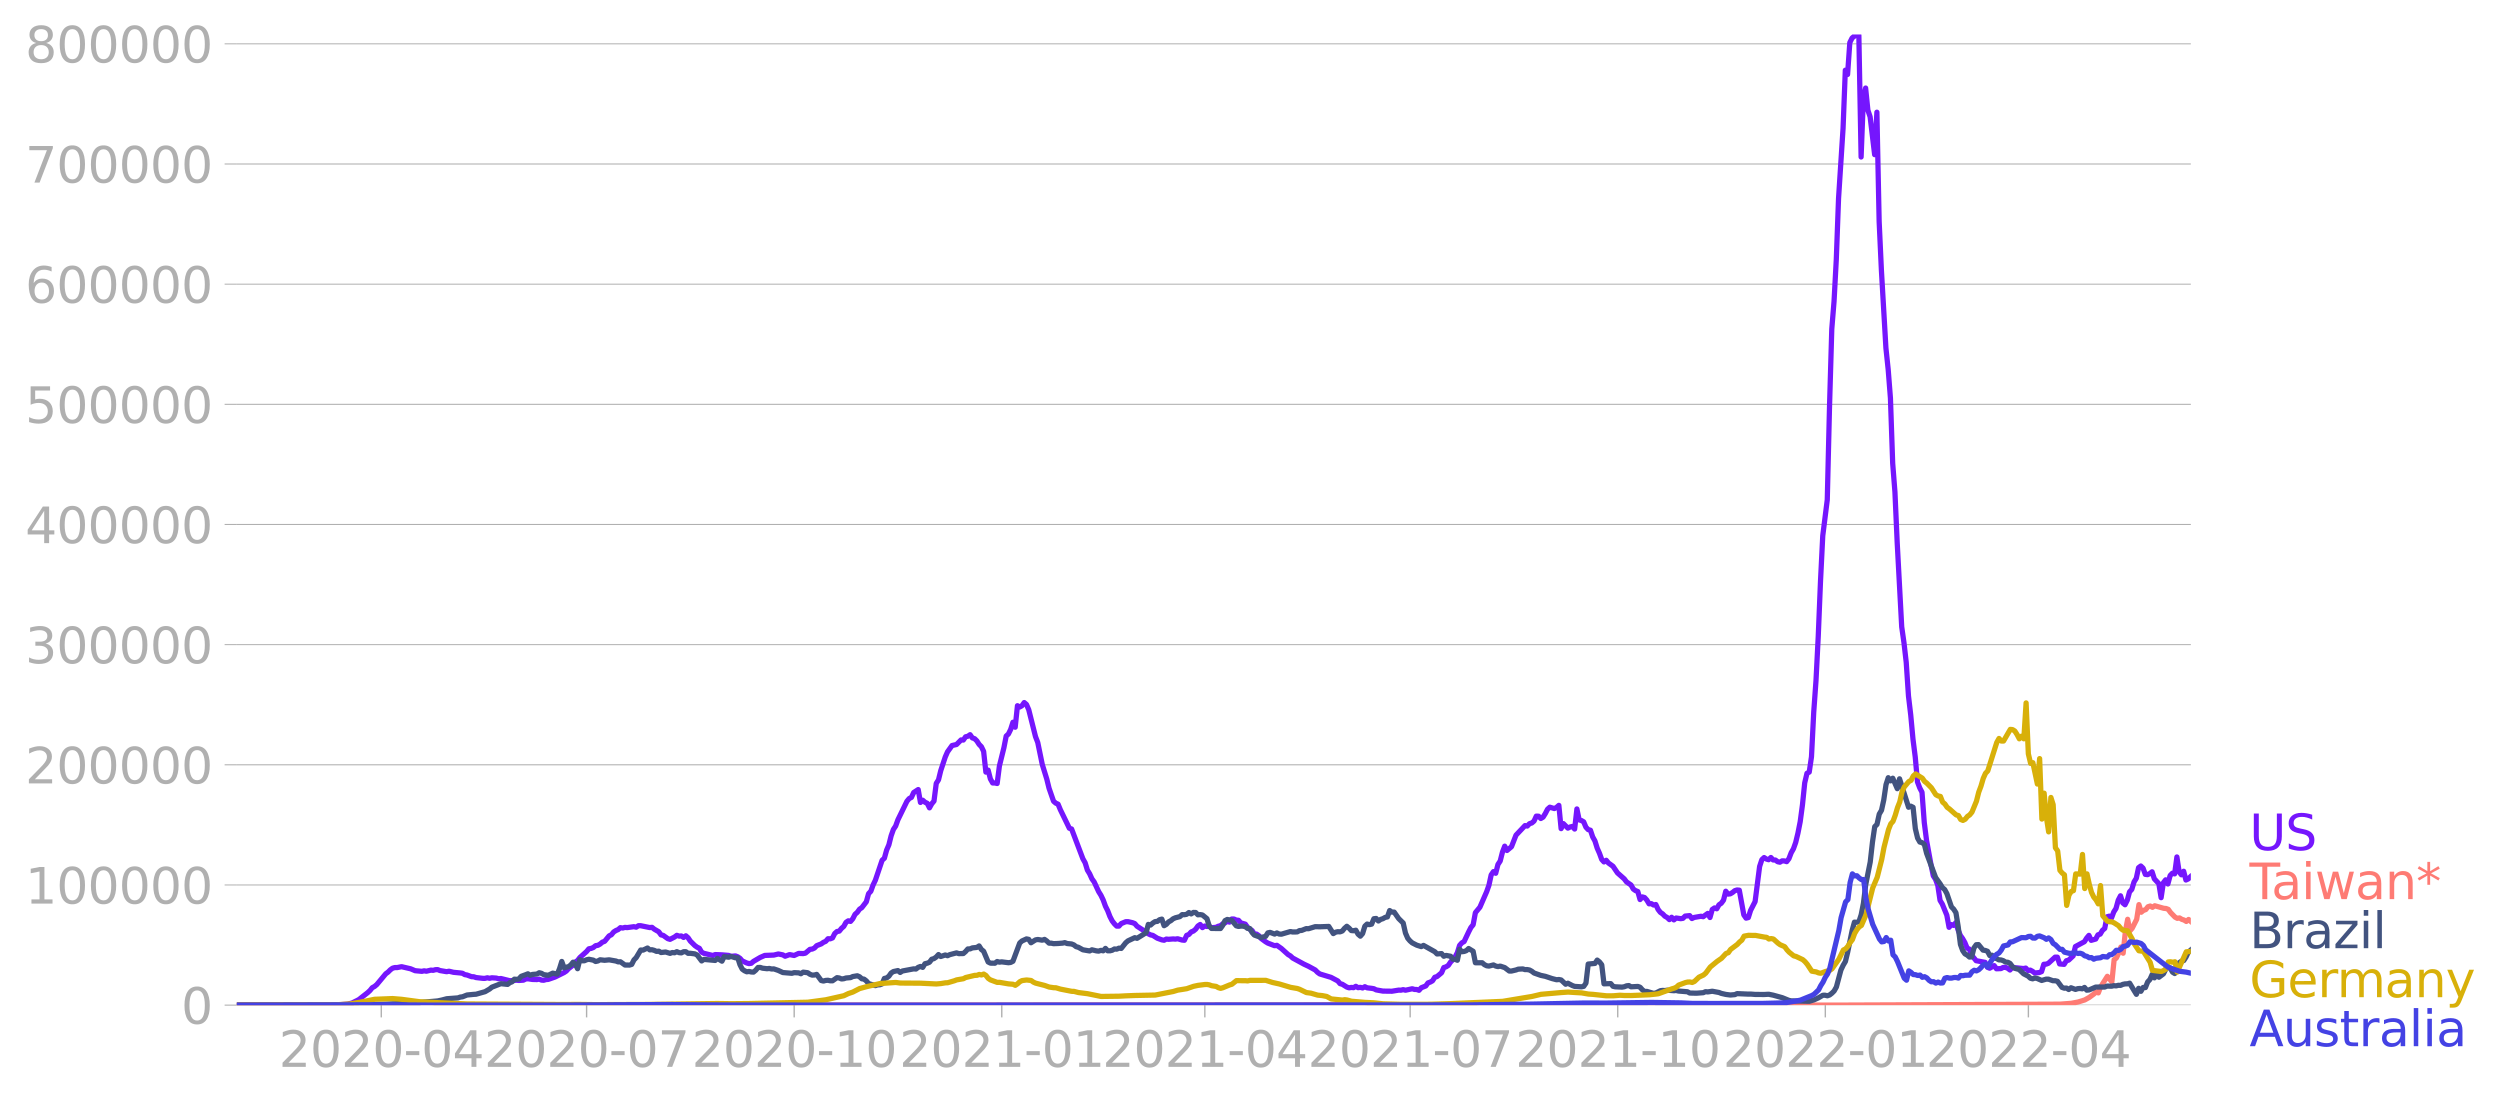 <svg xmlns:xlink="http://www.w3.org/1999/xlink" width="951.91" height="419.715" viewBox="0 0 713.933 314.786" xmlns="http://www.w3.org/2000/svg"><defs><style>*{stroke-linejoin:round;stroke-linecap:butt}</style></defs><g id="figure_1"><path d="M0 314.786h713.933V0H0v314.786z" style="fill:none" id="patch_1"/><g id="axes_1"><path d="M67.645 287.037h558V9.837h-558v277.2z" style="fill:none" id="patch_2"/><g id="matplotlib.axis_1"><g id="xtick_1"><g id="line2d_1"><defs><path id="me080d100aa" d="M0 0v3.5" style="stroke:#b0b0b0;stroke-width:.4"/></defs><use xlink:href="#me080d100aa" x="108.883" y="287.037" style="fill:#b0b0b0;stroke:#b0b0b0;stroke-width:.4"/></g><g style="fill:#b0b0b0" transform="matrix(.14 0 0 -.14 79.635 304.674)" id="text_1"><defs><path id="DejaVuSans-32" d="M1228 531h2203V0H469v531q359 372 979 998 621 627 780 809 303 340 423 576 121 236 121 464 0 372-261 606-261 235-680 235-297 0-627-103-329-103-704-313v638q381 153 712 231 332 78 607 78 725 0 1156-363 431-362 431-968 0-288-108-546-107-257-392-607-78-91-497-524-418-433-1181-1211z" transform="scale(.016)"/><path id="DejaVuSans-30" d="M2034 4250q-487 0-733-480-245-479-245-1442 0-959 245-1439 246-480 733-480 491 0 736 480 246 480 246 1439 0 963-246 1442-245 480-736 480zm0 500q785 0 1199-621 414-620 414-1801 0-1178-414-1799Q2819-91 2034-91q-784 0-1198 620-414 621-414 1799 0 1181 414 1801 414 621 1198 621z" transform="scale(.016)"/><path id="DejaVuSans-2d" d="M313 2009h1684v-512H313v512z" transform="scale(.016)"/><path id="DejaVuSans-34" d="M2419 4116 825 1625h1594v2491zm-166 550h794V1625h666v-525h-666V0h-628v1100H313v609l1940 2957z" transform="scale(.016)"/></defs><use xlink:href="#DejaVuSans-32"/><use xlink:href="#DejaVuSans-30" x="63.623"/><use xlink:href="#DejaVuSans-32" x="127.246"/><use xlink:href="#DejaVuSans-30" x="190.869"/><use xlink:href="#DejaVuSans-2d" x="254.492"/><use xlink:href="#DejaVuSans-30" x="290.576"/><use xlink:href="#DejaVuSans-34" x="354.199"/></g></g><g id="xtick_2"><use xlink:href="#me080d100aa" x="167.518" y="287.037" style="fill:#b0b0b0;stroke:#b0b0b0;stroke-width:.4" id="line2d_2"/><g style="fill:#b0b0b0" transform="matrix(.14 0 0 -.14 138.27 304.674)" id="text_2"><defs><path id="DejaVuSans-37" d="M525 4666h3000v-269L1831 0h-659l1594 4134H525v532z" transform="scale(.016)"/></defs><use xlink:href="#DejaVuSans-32"/><use xlink:href="#DejaVuSans-30" x="63.623"/><use xlink:href="#DejaVuSans-32" x="127.246"/><use xlink:href="#DejaVuSans-30" x="190.869"/><use xlink:href="#DejaVuSans-2d" x="254.492"/><use xlink:href="#DejaVuSans-30" x="290.576"/><use xlink:href="#DejaVuSans-37" x="354.199"/></g></g><g id="xtick_3"><use xlink:href="#me080d100aa" x="226.797" y="287.037" style="fill:#b0b0b0;stroke:#b0b0b0;stroke-width:.4" id="line2d_3"/><g style="fill:#b0b0b0" transform="matrix(.14 0 0 -.14 197.55 304.674)" id="text_3"><defs><path id="DejaVuSans-31" d="M794 531h1031v3560L703 3866v575l1116 225h631V531h1031V0H794v531z" transform="scale(.016)"/></defs><use xlink:href="#DejaVuSans-32"/><use xlink:href="#DejaVuSans-30" x="63.623"/><use xlink:href="#DejaVuSans-32" x="127.246"/><use xlink:href="#DejaVuSans-30" x="190.869"/><use xlink:href="#DejaVuSans-2d" x="254.492"/><use xlink:href="#DejaVuSans-31" x="290.576"/><use xlink:href="#DejaVuSans-30" x="354.199"/></g></g><g id="xtick_4"><use xlink:href="#me080d100aa" x="286.077" y="287.037" style="fill:#b0b0b0;stroke:#b0b0b0;stroke-width:.4" id="line2d_4"/><g style="fill:#b0b0b0" transform="matrix(.14 0 0 -.14 256.829 304.674)" id="text_4"><use xlink:href="#DejaVuSans-32"/><use xlink:href="#DejaVuSans-30" x="63.623"/><use xlink:href="#DejaVuSans-32" x="127.246"/><use xlink:href="#DejaVuSans-31" x="190.869"/><use xlink:href="#DejaVuSans-2d" x="254.492"/><use xlink:href="#DejaVuSans-30" x="290.576"/><use xlink:href="#DejaVuSans-31" x="354.199"/></g></g><g id="xtick_5"><use xlink:href="#me080d100aa" x="344.068" y="287.037" style="fill:#b0b0b0;stroke:#b0b0b0;stroke-width:.4" id="line2d_5"/><g style="fill:#b0b0b0" transform="matrix(.14 0 0 -.14 314.82 304.674)" id="text_5"><use xlink:href="#DejaVuSans-32"/><use xlink:href="#DejaVuSans-30" x="63.623"/><use xlink:href="#DejaVuSans-32" x="127.246"/><use xlink:href="#DejaVuSans-31" x="190.869"/><use xlink:href="#DejaVuSans-2d" x="254.492"/><use xlink:href="#DejaVuSans-30" x="290.576"/><use xlink:href="#DejaVuSans-34" x="354.199"/></g></g><g id="xtick_6"><use xlink:href="#me080d100aa" x="402.703" y="287.037" style="fill:#b0b0b0;stroke:#b0b0b0;stroke-width:.4" id="line2d_6"/><g style="fill:#b0b0b0" transform="matrix(.14 0 0 -.14 373.455 304.674)" id="text_6"><use xlink:href="#DejaVuSans-32"/><use xlink:href="#DejaVuSans-30" x="63.623"/><use xlink:href="#DejaVuSans-32" x="127.246"/><use xlink:href="#DejaVuSans-31" x="190.869"/><use xlink:href="#DejaVuSans-2d" x="254.492"/><use xlink:href="#DejaVuSans-30" x="290.576"/><use xlink:href="#DejaVuSans-37" x="354.199"/></g></g><g id="xtick_7"><use xlink:href="#me080d100aa" x="461.982" y="287.037" style="fill:#b0b0b0;stroke:#b0b0b0;stroke-width:.4" id="line2d_7"/><g style="fill:#b0b0b0" transform="matrix(.14 0 0 -.14 432.734 304.674)" id="text_7"><use xlink:href="#DejaVuSans-32"/><use xlink:href="#DejaVuSans-30" x="63.623"/><use xlink:href="#DejaVuSans-32" x="127.246"/><use xlink:href="#DejaVuSans-31" x="190.869"/><use xlink:href="#DejaVuSans-2d" x="254.492"/><use xlink:href="#DejaVuSans-31" x="290.576"/><use xlink:href="#DejaVuSans-30" x="354.199"/></g></g><g id="xtick_8"><use xlink:href="#me080d100aa" x="521.262" y="287.037" style="fill:#b0b0b0;stroke:#b0b0b0;stroke-width:.4" id="line2d_8"/><g style="fill:#b0b0b0" transform="matrix(.14 0 0 -.14 492.014 304.674)" id="text_8"><use xlink:href="#DejaVuSans-32"/><use xlink:href="#DejaVuSans-30" x="63.623"/><use xlink:href="#DejaVuSans-32" x="127.246"/><use xlink:href="#DejaVuSans-32" x="190.869"/><use xlink:href="#DejaVuSans-2d" x="254.492"/><use xlink:href="#DejaVuSans-30" x="290.576"/><use xlink:href="#DejaVuSans-31" x="354.199"/></g></g><g id="xtick_9"><use xlink:href="#me080d100aa" x="579.252" y="287.037" style="fill:#b0b0b0;stroke:#b0b0b0;stroke-width:.4" id="line2d_9"/><g style="fill:#b0b0b0" transform="matrix(.14 0 0 -.14 550.004 304.674)" id="text_9"><use xlink:href="#DejaVuSans-32"/><use xlink:href="#DejaVuSans-30" x="63.623"/><use xlink:href="#DejaVuSans-32" x="127.246"/><use xlink:href="#DejaVuSans-32" x="190.869"/><use xlink:href="#DejaVuSans-2d" x="254.492"/><use xlink:href="#DejaVuSans-30" x="290.576"/><use xlink:href="#DejaVuSans-34" x="354.199"/></g></g></g><g id="matplotlib.axis_2"><g id="ytick_1"><path d="M67.645 287.037h558" clip-path="url(#pc55d3f19bc)" style="fill:none;stroke:#b0b0b0;stroke-width:.3;stroke-linecap:square" id="line2d_10"/><g id="line2d_11"><defs><path id="mc4fe9e1cd9" d="M0 0h-3.5" style="stroke:#b0b0b0;stroke-width:.3"/></defs><use xlink:href="#mc4fe9e1cd9" x="67.645" y="287.037" style="fill:#b0b0b0;stroke:#b0b0b0;stroke-width:.3"/></g><use xlink:href="#DejaVuSans-30" style="fill:#b0b0b0" transform="matrix(.14 0 0 -.14 51.737 292.355)" id="text_10"/></g><g id="ytick_2"><path d="M67.645 252.722h558" clip-path="url(#pc55d3f19bc)" style="fill:none;stroke:#b0b0b0;stroke-width:.3;stroke-linecap:square" id="line2d_12"/><use xlink:href="#mc4fe9e1cd9" x="67.645" y="252.722" style="fill:#b0b0b0;stroke:#b0b0b0;stroke-width:.3" id="line2d_13"/><g style="fill:#b0b0b0" transform="matrix(.14 0 0 -.14 7.2 258.04)" id="text_11"><use xlink:href="#DejaVuSans-31"/><use xlink:href="#DejaVuSans-30" x="63.623"/><use xlink:href="#DejaVuSans-30" x="127.246"/><use xlink:href="#DejaVuSans-30" x="190.869"/><use xlink:href="#DejaVuSans-30" x="254.492"/><use xlink:href="#DejaVuSans-30" x="318.115"/></g></g><g id="ytick_3"><path d="M67.645 218.407h558" clip-path="url(#pc55d3f19bc)" style="fill:none;stroke:#b0b0b0;stroke-width:.3;stroke-linecap:square" id="line2d_14"/><use xlink:href="#mc4fe9e1cd9" x="67.645" y="218.407" style="fill:#b0b0b0;stroke:#b0b0b0;stroke-width:.3" id="line2d_15"/><g style="fill:#b0b0b0" transform="matrix(.14 0 0 -.14 7.2 223.726)" id="text_12"><use xlink:href="#DejaVuSans-32"/><use xlink:href="#DejaVuSans-30" x="63.623"/><use xlink:href="#DejaVuSans-30" x="127.246"/><use xlink:href="#DejaVuSans-30" x="190.869"/><use xlink:href="#DejaVuSans-30" x="254.492"/><use xlink:href="#DejaVuSans-30" x="318.115"/></g></g><g id="ytick_4"><path d="M67.645 184.092h558" clip-path="url(#pc55d3f19bc)" style="fill:none;stroke:#b0b0b0;stroke-width:.3;stroke-linecap:square" id="line2d_16"/><use xlink:href="#mc4fe9e1cd9" x="67.645" y="184.092" style="fill:#b0b0b0;stroke:#b0b0b0;stroke-width:.3" id="line2d_17"/><g style="fill:#b0b0b0" transform="matrix(.14 0 0 -.14 7.2 189.411)" id="text_13"><defs><path id="DejaVuSans-33" d="M2597 2516q453-97 707-404 255-306 255-756 0-690-475-1069Q2609-91 1734-91q-293 0-604 58T488 141v609q262-153 574-231 313-78 654-78 593 0 904 234t311 681q0 413-289 645-289 233-804 233h-544v519h569q465 0 712 186t247 536q0 359-255 551-254 193-729 193-260 0-557-57-297-56-653-174v562q360 100 674 150t592 50q719 0 1137-327 419-326 419-882 0-388-222-655t-631-370z" transform="scale(.016)"/></defs><use xlink:href="#DejaVuSans-33"/><use xlink:href="#DejaVuSans-30" x="63.623"/><use xlink:href="#DejaVuSans-30" x="127.246"/><use xlink:href="#DejaVuSans-30" x="190.869"/><use xlink:href="#DejaVuSans-30" x="254.492"/><use xlink:href="#DejaVuSans-30" x="318.115"/></g></g><g id="ytick_5"><path d="M67.645 149.778h558" clip-path="url(#pc55d3f19bc)" style="fill:none;stroke:#b0b0b0;stroke-width:.3;stroke-linecap:square" id="line2d_18"/><use xlink:href="#mc4fe9e1cd9" x="67.645" y="149.778" style="fill:#b0b0b0;stroke:#b0b0b0;stroke-width:.3" id="line2d_19"/><g style="fill:#b0b0b0" transform="matrix(.14 0 0 -.14 7.2 155.097)" id="text_14"><use xlink:href="#DejaVuSans-34"/><use xlink:href="#DejaVuSans-30" x="63.623"/><use xlink:href="#DejaVuSans-30" x="127.246"/><use xlink:href="#DejaVuSans-30" x="190.869"/><use xlink:href="#DejaVuSans-30" x="254.492"/><use xlink:href="#DejaVuSans-30" x="318.115"/></g></g><g id="ytick_6"><path d="M67.645 115.463h558" clip-path="url(#pc55d3f19bc)" style="fill:none;stroke:#b0b0b0;stroke-width:.3;stroke-linecap:square" id="line2d_20"/><use xlink:href="#mc4fe9e1cd9" x="67.645" y="115.463" style="fill:#b0b0b0;stroke:#b0b0b0;stroke-width:.3" id="line2d_21"/><g style="fill:#b0b0b0" transform="matrix(.14 0 0 -.14 7.2 120.782)" id="text_15"><defs><path id="DejaVuSans-35" d="M691 4666h2478v-532H1269V2991q137 47 274 70 138 23 276 23 781 0 1237-428 457-428 457-1159 0-753-469-1171Q2575-91 1722-91q-294 0-599 50Q819 9 494 109v635q281-153 581-228t634-75q541 0 856 284 316 284 316 772 0 487-316 771-315 285-856 285-253 0-505-56-251-56-513-175v2344z" transform="scale(.016)"/></defs><use xlink:href="#DejaVuSans-35"/><use xlink:href="#DejaVuSans-30" x="63.623"/><use xlink:href="#DejaVuSans-30" x="127.246"/><use xlink:href="#DejaVuSans-30" x="190.869"/><use xlink:href="#DejaVuSans-30" x="254.492"/><use xlink:href="#DejaVuSans-30" x="318.115"/></g></g><g id="ytick_7"><path d="M67.645 81.148h558" clip-path="url(#pc55d3f19bc)" style="fill:none;stroke:#b0b0b0;stroke-width:.3;stroke-linecap:square" id="line2d_22"/><use xlink:href="#mc4fe9e1cd9" x="67.645" y="81.148" style="fill:#b0b0b0;stroke:#b0b0b0;stroke-width:.3" id="line2d_23"/><g style="fill:#b0b0b0" transform="matrix(.14 0 0 -.14 7.2 86.467)" id="text_16"><defs><path id="DejaVuSans-36" d="M2113 2584q-425 0-674-291-248-290-248-796 0-503 248-796 249-292 674-292t673 292q248 293 248 796 0 506-248 796-248 291-673 291zm1253 1979v-575q-238 112-480 171-242 60-480 60-625 0-955-422-329-422-376-1275 184 272 462 417 279 145 613 145 703 0 1111-427 408-426 408-1160 0-719-425-1154Q2819-91 2113-91q-810 0-1238 620-428 621-428 1799 0 1106 525 1764t1409 658q238 0 480-47t505-140z" transform="scale(.016)"/></defs><use xlink:href="#DejaVuSans-36"/><use xlink:href="#DejaVuSans-30" x="63.623"/><use xlink:href="#DejaVuSans-30" x="127.246"/><use xlink:href="#DejaVuSans-30" x="190.869"/><use xlink:href="#DejaVuSans-30" x="254.492"/><use xlink:href="#DejaVuSans-30" x="318.115"/></g></g><g id="ytick_8"><path d="M67.645 46.834h558" clip-path="url(#pc55d3f19bc)" style="fill:none;stroke:#b0b0b0;stroke-width:.3;stroke-linecap:square" id="line2d_24"/><use xlink:href="#mc4fe9e1cd9" x="67.645" y="46.834" style="fill:#b0b0b0;stroke:#b0b0b0;stroke-width:.3" id="line2d_25"/><g style="fill:#b0b0b0" transform="matrix(.14 0 0 -.14 7.2 52.153)" id="text_17"><use xlink:href="#DejaVuSans-37"/><use xlink:href="#DejaVuSans-30" x="63.623"/><use xlink:href="#DejaVuSans-30" x="127.246"/><use xlink:href="#DejaVuSans-30" x="190.869"/><use xlink:href="#DejaVuSans-30" x="254.492"/><use xlink:href="#DejaVuSans-30" x="318.115"/></g></g><g id="ytick_9"><path d="M67.645 12.519h558" clip-path="url(#pc55d3f19bc)" style="fill:none;stroke:#b0b0b0;stroke-width:.3;stroke-linecap:square" id="line2d_26"/><use xlink:href="#mc4fe9e1cd9" x="67.645" y="12.519" style="fill:#b0b0b0;stroke:#b0b0b0;stroke-width:.3" id="line2d_27"/><g style="fill:#b0b0b0" transform="matrix(.14 0 0 -.14 7.2 17.838)" id="text_18"><defs><path id="DejaVuSans-38" d="M2034 2216q-450 0-708-241-257-241-257-662 0-422 257-663 258-241 708-241t709 242q260 243 260 662 0 421-258 662-257 241-711 241zm-631 268q-406 100-633 378-226 279-226 679 0 559 398 884 399 325 1092 325 697 0 1094-325t397-884q0-400-227-679-226-278-629-378 456-106 710-416 255-309 255-755 0-679-414-1042Q2806-91 2034-91q-771 0-1186 362-414 363-414 1042 0 446 256 755 257 310 713 416zm-231 997q0-362 226-565 227-203 636-203 407 0 636 203 230 203 230 565 0 363-230 566-229 203-636 203-409 0-636-203-226-203-226-566z" transform="scale(.016)"/></defs><use xlink:href="#DejaVuSans-38"/><use xlink:href="#DejaVuSans-30" x="63.623"/><use xlink:href="#DejaVuSans-30" x="127.246"/><use xlink:href="#DejaVuSans-30" x="190.869"/><use xlink:href="#DejaVuSans-30" x="254.492"/><use xlink:href="#DejaVuSans-30" x="318.115"/></g></g></g><path d="m67.645 287.036 28.995-.097 2.578-.183 1.288-.311 1.933-.964 2.578-2.023.644-.6.645-.792.644-.353.644-.54 2.578-3.091.644-.475.644-.643.645-.472.644-.179.644.005 1.289-.255 2.577.598 1.289.546 1.933.18.644-.145.645.11 1.288-.309.645.056.644-.176.644-.027.645.267 1.288.222.645.11.644-.143 1.289.313 1.933.185.644.097.645.377.644.114 1.289.476.644.031.644.219 1.933.225h.645l.644-.158.644.141.645-.137 1.288.086.645.19.644-.072 2.577.635 1.933-.142.645.061 1.288-.086.645-.327.644-.066 1.289.191 1.288.035.645-.126.644.278.644.043.645-.19.644-.053 1.933-.67 2.578-1.277.644-.431.644-.696 1.289-.993.644-.882.645-.438.644-.838 1.933-1.738.644-.767.645-.12.644-.255.644-.53.645-.091.644-.363.644-.548.645-.231 1.288-1.562.645-.314.644-.794.644-.413.645-.28.644-.547.644.117.645-.19.644.058 1.933-.262.644.143.645-.425.644.006 2.578.53.644-.066.644.518 1.289.752.644.885.645.155 1.288.924.645.196 1.288-.663.645-.487.644.23.644-.043.645.418.644-.468.644.566.645.96 1.288 1.266.645.46.644.32.644 1.104.645.33 2.577.623.644-.264 1.933.072 1.934.165.644.263 1.289-.116.644.245.644.432.645.746 1.288.59.645.181.644-.096.644-.547 1.933-1.132 1.289-.56 2.577-.103 1.289-.313 1.289.259.644.383 1.289-.463 1.288.251 1.29-.59 1.288.05.644-.123 1.289-1.086.644-.08.645-.298.644-.675 1.289-.505.644-.456.644-.277.645-.74.644.026.644-.258.645-1.265.644-.57.644-.11.645-.789.644-.563.644-1.154.645-.432.644.163.644-.76.645-1.262.644-.573.644-.891.645-.44 1.288-1.671.645-2.331.644-.676.644-1.803.645-1.334 1.933-5.721.644-.578.644-2.325.645-1.505.644-2.572.644-1.813.645-.983.644-1.77 2.578-5.297.644-.773.644-.337.645-1.393 1.288-.841.645 3.679.644-.636.644.569.645.305.644 1.304.644-1.155.645-.781.644-5.048.644-1.017.645-2.636 1.288-3.898.645-1.468 1.288-1.793 1.289-.297 1.289-1.306.644.037.644-.922.645-.161.644-.444.644.916.645.216.644.636.644.999.645.655.644 1.338.644 5.92.645-.568.644 2.512.645 1.155.644-.002.644.154.645-5.007 1.288-5.224.645-3.306.644-.598.644-1.318.645-2.033.644 1.414.644-6.136.645.37.644-.365.644-.905.645.541.644 1.492 1.933 7.686.644 1.681 1.289 6.277 1.289 4.166.644 2.609 1.289 3.722.644.55.644.289.645 1.565 1.933 3.973.644 1.338.644.21 3.222 8.505.645 1.149.644 2.084.644 1.061.645 1.426.644.895 1.289 2.776.644 1.036.644 1.34.645 1.773.644 1.296.644 1.676.645 1.247.644.832.644.64.645-.003.644-.717 1.289-.533.644-.013 1.289.294.644.247.644.757 2.578 1.672.644.498.644.31.645.144 1.288.805 1.29.465.643.115.645-.34.644.07 1.289-.103.644.047.645-.1 1.288.368.645.06.644-1.397.644-.257.645-.722.644-.255.644-.536.645-.904.644-.433.644.893.645-.452.644.115.644-.04.645.411 1.288-.115.645-.306.644-.158.644-.526.645-.277.644-.467.644.24.645-.883.644.009.644.298.645.063.644.737 1.289.356.644.902.644.552.645.356.644 1.009.644.025.645.444.644.797 1.289.947.644.387 1.933.746.645-.115 1.288.908 1.933 1.739.645.376.644.6 3.222 1.758 1.288.603 1.933 1.06.645.657.644.468 3.222.98 1.933 1.025.644.765.644.183 1.29.8.644.215.644-.113.644.066.645-.382.644.383.644-.09.645.176.644-.357.644.316 1.289.149.644.113.645.326 1.933.348 2.577.035 1.933-.316.644.017.645-.149.644.163 1.933-.416.644.194.645.016.644.23.644-.726 1.29-.518.643-.874.645-.231.644-.366.644-1.006.645-.208 1.289-1.08.644-1.497.644-.195.645-.42.644-.953.644-.647.645-.814.644-1.204.644-2.093.645-.718.644-.374 1.289-2.736.644-1.267.644-.785.645-3.463 1.288-1.556 1.933-4.442.645-1.82.644-2.964.644-.937.645.475.644-2.52.644-.984.645-2.549.644-1.686.644 1.23 1.29-1.077 1.288-3.302 2.577-2.73.645.127.644-.68.644-.19.645-.558.644-1.4.644.02.645.653.644-.383.644-1.029.645-1.25.644-.565 1.289.385.644-.344.644-.563.645 6.64.644-1.431 1.289 1.29.644-.323.644-.158.645.743.644-5.737.644 3.126.645.18.644.374.644 1.527.645.694.644.171.644 1.91.645 1.16.644 2.055.644 1.451.645 1.77.644.71.644-.464.645.778 1.288.929 1.29 1.898 1.932 1.709.645.858 1.288.886.645 1.148.644.46.644.25.645 2.297.644-.754.644.182.645.715.644 1.075.644-.047.645.393.644-.141.644 1.406.645.826.644.434.644.663.645.361.644.613.644-.668.645.748.644-.537 1.289.188.644-.092.644-.644 1.29-.136.643.831.645-.31 1.933-.335.644.123 1.289-.936.644 1.167.645-2.287.644-.446.644.241.645-1.141.644-.437.644-.872.645-2.558.644.816.644-.07.645-.388.644-.518.644-.2.645.062 1.288 7.057.645.923.644-.163.644-2.043 1.289-2.514 1.289-10.036.644-1.951.644-.59.645.422.644.188.644-.627.645.702.644.02.644.478.645.14.644-.382.644.022.645.2.644-.844.645-1.688.644-1.136.644-1.809.645-2.674.644-3.265.644-4.799.645-6.276.644-2.739.644-.338.645-4.372.644-12.77.644-8.953.645-12.666.644-15.732.644-12.996 1.289-10.278.644-26.687.645-22.068.644-7.868.644-11.977.645-17.459 1.288-20 .645-16.616.644 1.217.644-9.12.645-1.29 1.288-1.026.645.256.644 34.744.644-16.77.645-2.917.644 6.31.644 1.912 1.29 10.792.643-12.11.645 31.198.644 13.926 1.289 22.224.644 6.073.645 8.21.644 18.625.644 8.22.645 14.438 1.288 24.047.645 4.52.644 5.612.644 9.599.645 5.443.644 6.918.644 5.07.645 7.14.644 1.693.644 1.234.645 8.64.644 5.06 1.289 7.025.644 3.144.644 1.003.645 1.731.644 4.28.644 1.07 1.29 3.152.643 3.47.645-.784.644.235.644-.786.645 2.09.644 1.555.644.905.645 1.133.644 1.593.645.285.644 1.708 1.289 1.6 2.577.473.644 1.407.645.263 1.288-.736.645.9 1.288-.053.645-.337.644-.01.644.251.645.5.644-.74 3.222.325.644-.13.644.697.645-.116.644.345.644.493 1.29-.156.643-.245.645-2.099.644-.044.644-.234 1.933-1.766.645-.001.644 1.94 1.289.118.644-1.032.645-.172 1.288-1.205.645-2.677 2.577-1.387.644-1.033.645-.767.644 1.414 1.289-.365.644-1.202.644-.207.645-1.08.644-.548.644-3.313.645-.188.644.536.644-1.73.645-1.013.644-2.36.644-1.247.645 2.028.644.528.644-1.291.645-2.388.644-.703.644-2.136.645-1.038.644-3.022.644-.484.645.614.644 1.777.645.078.644-.31.644-.504.645 2.014 1.288 1.375.645 3.998.644-4.255.644-.835.645 1.18.644-2.408.644-.66.645.18.644-4.825.644 4.257.645.839.644-1.012.644 2.496.645-.294.644-.624h0" clip-path="url(#pc55d3f19bc)" style="fill:none;stroke:#7516fd;stroke-width:1.5;stroke-linecap:square" id="line2d_28"/><path d="m67.645 287.036 307.995-.076 8.377-.085 41.238.156 101.806-.01 61.212-.259 3.222-.245 1.933-.367 1.933-.6 1.289-.73 1.288-.95.645-.583.644.256.644-1.699 1.933-3.034 1.289 1.579.644-6.32.645-.483.644-1.405.644-1.736.645 1.772.644-6.321.644-3.369.645 3.296.644-.735 1.289-2.547.644-4.202.644 2.174.645-.528.644-.223.645-.813.644-.21.644.37.645-.445 2.577.726.644.055.645.243.644.897 1.289 1.323.644.347.644-.116.645.401.644.2.644.403.645-.563.644.564h0" clip-path="url(#pc55d3f19bc)" style="fill:none;stroke:#fe7b74;stroke-width:1.5;stroke-linecap:square" id="line2d_29"/><path d="m67.645 287.037 36.727-.107 5.8-.17 5.799-.266 3.221-.146 1.289-.118 4.51-.392 1.29-.28 1.288-.343 3.221-.248.645-.23.644-.082 1.289-.509 1.933-.186.644-.038 2.578-.728 1.288-.75.645-.53 2.577-1.003 1.933.207.644-.5.645-.25.644-.75.644.06.645-.114.644-.753 1.289-.466.644-.255.644.418.645-.234 1.288-.108.645-.378.644.16.644.384 1.29.184 1.288-.616 1.289.296.644-1.558.644-2.073.645 1.793 1.288-.3.645-.495.644-.782.644.548.645 1.304.644-2.582.644.325.645-.007.644-.284.644-.144 1.289.255.644.377.645-.143.644-.344 1.289.148 1.288-.13 1.933.337.645.25.644-.035 1.289.926 1.288.019.645-.197.644-1.274.644-.67 1.29-2.16.644.037 1.288-.605.645.525.644-.036.644.178.645.294.644-.068.644.387 1.289-.147 1.289.389.644-.238.644.066.645-.314.644.283.644.06.645-.33h.644l.644.465.645-.013 1.288.165.645.311 1.288 1.707.645-.442 3.221.3.645-.576 1.288.782.645-1.31 1.289.18.644-.222 1.289.391.644-.007.644 1.996.645 1.252.644.46.644.296.645-.098.644.15.644.032.645-.544.644-.773.644-.01.645.213 1.288.15.645-.07.644.146.644-.02 1.289.439 1.289.6 2.577.215.644-.185 1.29.059.643.248.645-.45 1.288.161.645.44.644.249.645-.037.644-.17 1.289 1.744.644.152.644-.176.645-.042.644.145.644.007 1.289-.9.644.098.645.277.644-.069.644-.206 1.289-.11.644-.304 1.289-.217.644.277.645.579.644.101.644.508.645.755 1.288.387.645.203.644-.224.644-.015.645-.254.644-1.56.644-.144.645-.494.644-.908.644-.418 1.29-.281.643.536.645-.417 2.577-.488.645-.119.644.047.644-.484.645-.246.644.258.644-1.043.645-.15.644-.272.644-.856.645-.188.644-.454.644-.694.645.549 1.288-.429.645.205.644-.3 1.933-.506.644.216 1.29-.03.643-.564.645-.743.644-.015.644-.29 1.29-.133.643-.424.645 1.003.644.514 1.289 3.058.644.336 1.289.025.644-.486.645.183.644-.086 1.933.245.644-.084.645-.338 1.933-5.206.644-.58 1.289-.59.644.13.644.964 1.289-.812.644-.117 1.289.2.644-.228.645.46.644.612.644.007.645.142 1.288-.051 1.29-.104.643-.142.645.255 1.288.13.645.261.644.508.644.179 1.29.717 1.932.328.645-.328 1.288.306.645.072.644-.224.644.136.645-.69.644.681.644.006.645-.157.644-.369.644.061.645-.296.644.083 1.289-1.615.644-.551 1.933-.906.644.191 1.933-1.194.645-.416.644-2.369.644.186.645-.568.644-.42.644-.052.645-.488.644-.169.644 1.875.645-.38.644-.703.645-.352.644-.532.644-.284 1.289-.334.644-.571.645.021.644-.11.644-.507.645.388.644-.419.644.024.645.655.644-.06.644.106 1.289 1.052.644 2.076.645.718 2.577.024.644-.918.645-1.334.644-.336 1.289.27 1.288 1.542.645.182.644-.098.644.016.645.154.644.49.644.031.645 1.131.644.74 1.933.692 1.289-.318.644-1.005.645-.134 1.288.482.645-.323.644.31.644.044 2.578-.755.644.131 1.289-.022.644-.379.644-.052 1.289-.512.644.034 1.933-.591 1.29.036 2.576-.1 1.29 2.04.643-.391.645-.145.644.043.644-.239.645-.786.644-.565.645.525.644.696.644.054.645-.152.644 1.137.644.56.645-.745.644-2.114.644-.594.645.165.644-.146.644-1.54.645-.082.644.723.644-.448.645-.204.644-.372.644-.133.645-1.82.644.448.644-.006 1.289 1.845 1.289 1.273.644 2.857.644 1.483.645.76.644.563 1.289.66 1.288.411.645-.344 3.221 1.8.645.643 1.289-.106.644.761.644-.24 1.289.239.644.853.645.013.644.28.644-3.147.645.705.644-.074.644-.23.645-.61 1.288.792.645 3.272 1.933.001.644.544.644.32.645.09 1.288-.33.645.316.644.163.644-.145 1.29.427 1.288.976.644.006 1.289-.303.644-.232 1.289-.067.644.195.645-.009.644.124.644.353.645.5 1.933.682 1.288.272 1.933.642 1.289.332.644-.069.645.129 1.288 1.216.645-.284 1.288.672.645.235 1.933.12.644-.128.644-.925.645-5.447 1.933-.185.644-.946.644.516.645.817.644 5.442 1.933-.06.644.769.645.145 1.933.088.644-.107.645-.258.644-.081.644.36 1.933-.106.645.222.644.725.644.499.645-.03 1.933.564.644-.114 1.289-.648.644-.086.644.044.645-.105 1.933.148.644-.07.644.163 2.578.206.644.364 1.933.046 1.933-.144.645-.289.644.065 1.289-.19 1.933.358.644.257 1.289.294 1.288.165 1.289-.107.644-.288 3.222.144.644-.017 1.289.104 2.577.018 1.29-.068 1.288.261 2.577.716 1.933.78.645.132 5.154.116 1.289-.383 1.289-.582 1.288-.752.645-.006.644.156.644-.23.645-.497.644-.642.644-1.137 1.289-4.835.644-1.365.645-1.092.644-2.651 1.289-6.233.644-2.344.644.036.645-.177.644-1.983.644-3.289.645-5.278 1.288-6.473.645-5.714.644-4.388.644-.65.645-2.938.644-1.09.645-2.937.644-4.386.644-1.985.645.9.644-.749 1.289 2.983.644-2.816 2.577 8.119.645-.306.644.321.644 6.104.645 2.685.644 1.134.644.159.645.503.644 2.562 2.577 6.907 1.29 1.808.643 1.065.645.546.644 1.187 1.289 3.771.644.666.644 1.005.645 3.98.644 5.086.644 1.751.645.935.644.35.645.564.644-.075.644-2.56.645-.889.644-.045 1.289 1.584.644.094.644.235.645 1.215.644-.096.644.837.645.1.644.4.644.021.645.208.644.399.644.05.645.334.644.872.644.505 1.289.349 1.289 1.24 1.288.663.645.601.644.168.644-.229.645.13 1.288.56 1.29-.37h.643l1.29.45.643.008.645.155 1.289 1.734.644.23.644-.027.645.404.644-.495 1.289.472.644-.212.644-.055.645.099.644-.393.644.775.645-.062 1.933-.82 2.577-.012.644-.274 1.289.04.644-.157.645.063.644-.163.644.017.645-.289.644-.134.644-.014.645-.186 1.288 2.134.645 1.047.644-1.712.644.851.645-1.103.644.036.645-1.61.644-.704.644-1.437.645.974.644-1.188.644 1.01 1.289-.973.644-1.304.645-.586.644.218.644 1.188.645.402 1.288-3.1.645-.423.644-.186.644-.996.645-1.362.644-.575h0" clip-path="url(#pc55d3f19bc)" style="fill:none;stroke:#42537f;stroke-width:1.5;stroke-linecap:square" id="line2d_30"/><path d="m67.645 287.036 28.351-.098 3.866-.226 3.866-.67 3.222-.67 5.155-.203 2.577.21 5.155.688 4.51.234 9.02.4 27.708.161 3.866-.027 5.154.063 14.82-.052 19.975-.273 3.866.06 5.155-.049 16.752-.374 5.155-.697 5.155-1.16 1.289-.611 1.288-.436 1.933-.995 1.933-.528 1.289-.303 2.577-.6 3.866-.269.645-.045 1.288.17 1.29.008 4.51.034 4.51.22 1.289-.112 1.288-.212.645-.022 1.933-.569.644-.25 1.933-.336.644-.339 2.578-.616.644-.014.644-.25.645.146.644-.258.644.404.645.826.644.442 1.933.715.645-.018 2.577.439 1.289.108.644.302.644-.437.645-.589.644-.325 1.289-.174 1.288.14.645.465.644.295 2.577.66 1.289.455 1.289.191.644.02 1.289.38 3.221.635.645.015 1.288.335 2.578.323 3.866.786 5.155-.069 1.933-.105 2.577-.1 5.8-.12 5.154-1.017 1.289-.392 1.288-.199 1.289-.215 1.933-.67 1.289-.275 1.933-.243.644-.015.644.115.645.244 1.288.198.645.361.644.191.644-.175 1.933-.803.645-.192 1.288-1.031 2.578.02.644.058.644-.156 4.51-.008 1.934.61 1.933.425 3.222.967 1.933.332.644.222 1.933.936 1.289.168 1.933.566 1.288.128 1.29.246 1.288.706 3.221.33.645-.112.644.082 1.289.36 3.866.328 2.577.12 2.578.286 5.154.144 8.377-.017 5.799-.18 14.82-.649 8.376-1.401 2.578-.609 5.799-.505 1.933-.134 2.577.16 1.289.074 1.933.332 1.288.087 3.866.414 1.933-.006 1.934-.155 1.288.076 1.933.005 5.155-.219 1.933-.201.644-.089 3.866-1.403.645-.181.644-.304.644-.586 1.933-.718.645-.152.644-.016.644.138.645-.29 1.288-1.221 1.29-.614.644-.54 1.288-1.741 1.933-1.596 1.289-.898 1.289-1.388.644-.212.644-.924 1.933-1.448.645-.69.644-.519.644-1.149 1.289-.239 1.289.042.644-.015 2.577.48.645.074.644.475.644-.118.645.127 1.288 1.17.645.462 1.288.555.645.897.644.684 1.289 1.039.644.162 1.933.916.645.576.644.762 1.289 1.953 1.288.222.645.275.644.106 1.289-.49 1.288-.344.645-.465 1.933-2.722 1.288-2.624.645-.33.644-.742.644-1.055.645-.837.644-1.76.644-1.085.645-.782.644-.435 1.289-2.971 1.933-7.72 1.288-3.05 1.29-5.109.644-3.411 1.288-5.084.645-1.643.644-.732.644-1.748.645-2.181.644-1.617.644-2.877.645-1.405 1.288-1.527.645-.34.644-1.263.644-.576 1.933 1.211.645.922.644.508 1.289 1.3 1.288 2 .645.35.644.127.644 1.633.645.535.644.946.644.456 1.29 1.147.643.565.645.186.644 1.11.644.277.645-.336.644-.803.645-.44.644-.788 1.289-3.144.644-2.553.644-1.728.645-2.2.644-1.457.644-.683 2.578-8.139.644-1.135.644.727.645.003 1.933-3.323.644.066.644.402.645 1.009.644 1.216.644-.749.645.748.644-10.25.644 14.537.645 2.724.644-.194 1.289 6.101.644-7.266.644 17.266.645-7.389.644 6.911.644 4.137.645-9.826.644 2.047.644 12.321.645.902.644 5.545.645.769.644.505.644 8.724.645-2.938.644-1.028.644-.238.645-4.78 1.288.05.645-5.604.644 9.734.644-4.188.645 2.947.644 2.342.644 1.346.645.787.644 1.14.644-5.226.645 8.608 1.288 1.548.645.158.644.034.644.292 1.29.824.643.788.645.51 1.288.166 1.29 2.268.643 1.483 1.29 1.94 1.288.166 1.933 3.124.644 2.307 1.289.172 1.289.149.644-.285.644-.431.645-2.002.644-.055.644.133.645-.128.644 2.948 2.577-5.798 1.289-.098h0" clip-path="url(#pc55d3f19bc)" style="fill:none;stroke:#d8b009;stroke-width:1.5;stroke-linecap:square" id="line2d_31"/><path d="m67.645 287.036 37.372-.104 5.799.01 12.242.085 34.15.006 28.352-.143 5.154-.019 8.377.074 10.31.06 34.794.026 175.26-.054 18.042-.232 14.82-.31 6.443.018 12.887-.188 8.377.134 3.221.152 5.155.013 14.82-.01 6.443-.169 3.222-.52 1.289-.258 3.222-1.306.644-.358 1.289-1.233.644-1.255.644-1.005.645-1.373.644-.966.644-1.616 2.578-10.785.644-3.65 1.289-4.524.644-.633.644-4.894.645-2.45.644.58.644-.048.645.635.644.463.644-.01.645 5.278.644 3.15 1.289 4.353 1.933 4.2.644.813.645-.112.644-1.118.644.977.645-.22.644 4.16.644.627.645 1.313 1.933 4.753.644.563.644-2.659.645.424.644.624.644.046.645.234.644-.129.644.635.645-.173.644.349.644.689.645.418.644-.032.644.403.645-.29.644.281.644-.04.645-1.345.644-.193.644.167.645-.008.644-.16.644-.013.645.17.644-.743.644.075.645-.143 1.289-.026.644-.958.644-.438.645.18.644-.32.644-.606.645-.79.644-.21.644.793 1.289-2.178.644-.857.645-.582.644-.36.644-.824.645-1.189 1.288-.285.645-.863.644-.05 2.577-1.191 1.289.042.644-.348.645-.066.644.508.644.01.645-.505.644-.116 1.289.524.644.445.644-.398.645.455.644 1.117.644.387 1.29 1.31.644-.008.644.802 1.289.327.644.04.644-.164.645-.031.644.202.644-.066.645.223.644.523.644.149.645.395.644-.047.644.462.645-.27 1.288-.138.645-.361 1.288.152.645-.647.644-.06.644-.498.645-.722.644.044.644-.328.645-.758.644-.142.644-.26.645-.952.644.029.644.165.645-.133 1.288.4.645.574.644 1.205 4.51 3.522 1.934 1.474 3.221 1.15 1.933.25 1.289.298h0" clip-path="url(#pc55d3f19bc)" style="fill:none;stroke:#4442e4;stroke-width:1.5;stroke-linecap:square" id="line2d_32"/><g style="fill:#7516fd" transform="matrix(.14 0 0 -.14 642.385 242.773)" id="text_19"><defs><path id="DejaVuSans-55" d="M556 4666h635V1831q0-750 271-1080 272-329 882-329 606 0 878 329 272 330 272 1080v2835h634V1753q0-912-452-1378Q3225-91 2344-91q-885 0-1337 466-451 466-451 1378v2913z" transform="scale(.016)"/><path id="DejaVuSans-53" d="M3425 4513v-616q-359 172-678 256-319 85-616 85-515 0-795-200t-280-569q0-310 186-468 186-157 705-254l381-78q706-135 1042-474t336-907q0-679-455-1029Q2797-91 1919-91q-331 0-705 75-373 75-773 222v650q384-215 753-325 369-109 725-109 540 0 834 212 294 213 294 607 0 343-211 537t-692 291l-385 75q-706 140-1022 440-315 300-315 835 0 619 436 975t1201 356q329 0 669-60 341-59 697-177z" transform="scale(.016)"/></defs><use xlink:href="#DejaVuSans-55"/><use xlink:href="#DejaVuSans-53" x="73.193"/></g><g style="fill:#fe7b74" transform="matrix(.14 0 0 -.14 642.385 256.773)" id="text_20"><defs><path id="DejaVuSans-54" d="M-19 4666h3947v-532H2272V0h-634v4134H-19v532z" transform="scale(.016)"/><path id="DejaVuSans-61" d="M2194 1759q-697 0-966-159t-269-544q0-306 202-486 202-179 548-179 479 0 768 339t289 901v128h-572zm1147 238V0h-575v531q-197-318-491-470T1556-91q-537 0-855 302-317 302-317 808 0 590 395 890 396 300 1180 300h807v57q0 397-261 614t-733 217q-300 0-585-72-284-72-546-216v532q315 122 612 182 297 61 578 61 760 0 1135-394 375-393 375-1193z" transform="scale(.016)"/><path id="DejaVuSans-69" d="M603 3500h575V0H603v3500zm0 1363h575v-729H603v729z" transform="scale(.016)"/><path id="DejaVuSans-77" d="M269 3500h575l719-2731 715 2731h678l719-2731 716 2731h575L4050 0h-678l-753 2869L1863 0h-679L269 3500z" transform="scale(.016)"/><path id="DejaVuSans-6e" d="M3513 2113V0h-575v2094q0 497-194 743-194 247-581 247-466 0-735-297-269-296-269-809V0H581v3500h578v-544q207 316 486 472 280 156 646 156 603 0 912-373 310-373 310-1098z" transform="scale(.016)"/><path id="DejaVuSans-2a" d="m3009 3897-1121-606 1121-610-181-306-1050 634V1831h-356v1178L372 2375l-181 306 1122 610-1122 606 181 309 1050-634v1178h356V3572l1050 634 181-309z" transform="scale(.016)"/></defs><use xlink:href="#DejaVuSans-54"/><use xlink:href="#DejaVuSans-61" x="44.584"/><use xlink:href="#DejaVuSans-69" x="105.863"/><use xlink:href="#DejaVuSans-77" x="133.646"/><use xlink:href="#DejaVuSans-61" x="215.434"/><use xlink:href="#DejaVuSans-6e" x="276.713"/><use xlink:href="#DejaVuSans-2a" x="340.092"/></g><g style="fill:#42537f" transform="matrix(.14 0 0 -.14 642.385 270.773)" id="text_21"><defs><path id="DejaVuSans-42" d="M1259 2228V519h1013q509 0 754 211 246 211 246 645 0 438-246 645-245 208-754 208H1259zm0 1919V2741h935q462 0 688 173 227 174 227 530 0 353-227 528-226 175-688 175h-935zm-631 519h1613q722 0 1112-300 391-300 391-853 0-429-200-682t-588-315q466-100 724-418 258-317 258-792 0-625-425-966Q3088 0 2303 0H628v4666z" transform="scale(.016)"/><path id="DejaVuSans-72" d="M2631 2963q-97 56-211 82-114 27-251 27-488 0-749-317t-261-911V0H581v3500h578v-544q182 319 472 473 291 155 707 155 59 0 131-8 72-7 159-23l3-590z" transform="scale(.016)"/><path id="DejaVuSans-7a" d="M353 3500h2731v-525L922 459h2162V0H275v525l2163 2516H353v459z" transform="scale(.016)"/><path id="DejaVuSans-6c" d="M603 4863h575V0H603v4863z" transform="scale(.016)"/></defs><use xlink:href="#DejaVuSans-42"/><use xlink:href="#DejaVuSans-72" x="68.604"/><use xlink:href="#DejaVuSans-61" x="109.717"/><use xlink:href="#DejaVuSans-7a" x="170.996"/><use xlink:href="#DejaVuSans-69" x="223.486"/><use xlink:href="#DejaVuSans-6c" x="251.27"/></g><g style="fill:#d8b009" transform="matrix(.14 0 0 -.14 642.385 284.773)" id="text_22"><defs><path id="DejaVuSans-47" d="M3809 666v1253H2778v519h1656V434q-365-259-806-392-440-133-940-133-1094 0-1712 639-617 640-617 1780 0 1144 617 1783 618 639 1712 639 456 0 867-113 411-112 758-331v-672q-350 297-744 447t-828 150q-857 0-1287-478-429-478-429-1425 0-944 429-1422 430-478 1287-478 334 0 596 58 263 58 472 180z" transform="scale(.016)"/><path id="DejaVuSans-65" d="M3597 1894v-281H953q38-594 358-905t892-311q331 0 642 81t618 244V178Q3153 47 2828-22t-659-69q-838 0-1327 487-489 488-489 1320 0 859 464 1363 464 505 1252 505 706 0 1117-455 411-454 411-1235zm-575 169q-6 471-264 752-258 282-683 282-481 0-770-272t-333-766l2050 4z" transform="scale(.016)"/><path id="DejaVuSans-6d" d="M3328 2828q216 388 516 572t706 184q547 0 844-383 297-382 297-1088V0h-578v2094q0 503-179 746-178 244-543 244-447 0-707-297-259-296-259-809V0h-578v2094q0 506-178 748t-550 242q-441 0-701-298-259-298-259-808V0H581v3500h578v-544q197 322 472 475t653 153q382 0 649-194 267-193 395-562z" transform="scale(.016)"/><path id="DejaVuSans-79" d="M2059-325q-243-625-475-815-231-191-618-191H506v481h338q237 0 368 113 132 112 291 531l103 262L191 3500h609L1894 763l1094 2737h609L2059-325z" transform="scale(.016)"/></defs><use xlink:href="#DejaVuSans-47"/><use xlink:href="#DejaVuSans-65" x="77.49"/><use xlink:href="#DejaVuSans-72" x="139.014"/><use xlink:href="#DejaVuSans-6d" x="178.377"/><use xlink:href="#DejaVuSans-61" x="275.789"/><use xlink:href="#DejaVuSans-6e" x="337.068"/><use xlink:href="#DejaVuSans-79" x="400.447"/></g><g style="fill:#4442e4" transform="matrix(.14 0 0 -.14 642.385 298.773)" id="text_23"><defs><path id="DejaVuSans-41" d="m2188 4044-857-2322h1716l-859 2322zm-357 622h716L4325 0h-656l-425 1197H1141L716 0H50l1781 4666z" transform="scale(.016)"/><path id="DejaVuSans-75" d="M544 1381v2119h575V1403q0-497 193-746 194-248 582-248 465 0 735 297 271 297 271 810v1984h575V0h-575v538q-209-319-486-474-276-155-642-155-603 0-916 375-312 375-312 1097zm1447 2203z" transform="scale(.016)"/><path id="DejaVuSans-73" d="M2834 3397v-544q-243 125-506 187-262 63-544 63-428 0-642-131t-214-394q0-200 153-314t616-217l197-44q612-131 870-370t258-667q0-488-386-773Q2250-91 1575-91q-281 0-586 55T347 128v594q319-166 628-249 309-82 613-82 406 0 624 139 219 139 219 392 0 234-158 359-157 125-692 241l-200 47q-534 112-772 345-237 233-237 639 0 494 350 762 350 269 994 269 318 0 599-47 282-46 519-140z" transform="scale(.016)"/><path id="DejaVuSans-74" d="M1172 4494v-994h1184v-447H1172V1153q0-428 117-550t477-122h590V0h-590q-666 0-919 248-253 249-253 905v1900H172v447h422v994h578z" transform="scale(.016)"/></defs><use xlink:href="#DejaVuSans-41"/><use xlink:href="#DejaVuSans-75" x="68.408"/><use xlink:href="#DejaVuSans-73" x="131.787"/><use xlink:href="#DejaVuSans-74" x="183.887"/><use xlink:href="#DejaVuSans-72" x="223.096"/><use xlink:href="#DejaVuSans-61" x="264.209"/><use xlink:href="#DejaVuSans-6c" x="325.488"/><use xlink:href="#DejaVuSans-69" x="353.271"/><use xlink:href="#DejaVuSans-61" x="381.055"/></g></g></g><defs><clipPath id="pc55d3f19bc"><path d="M67.645 9.837h558v277.2h-558z"/></clipPath></defs></svg>